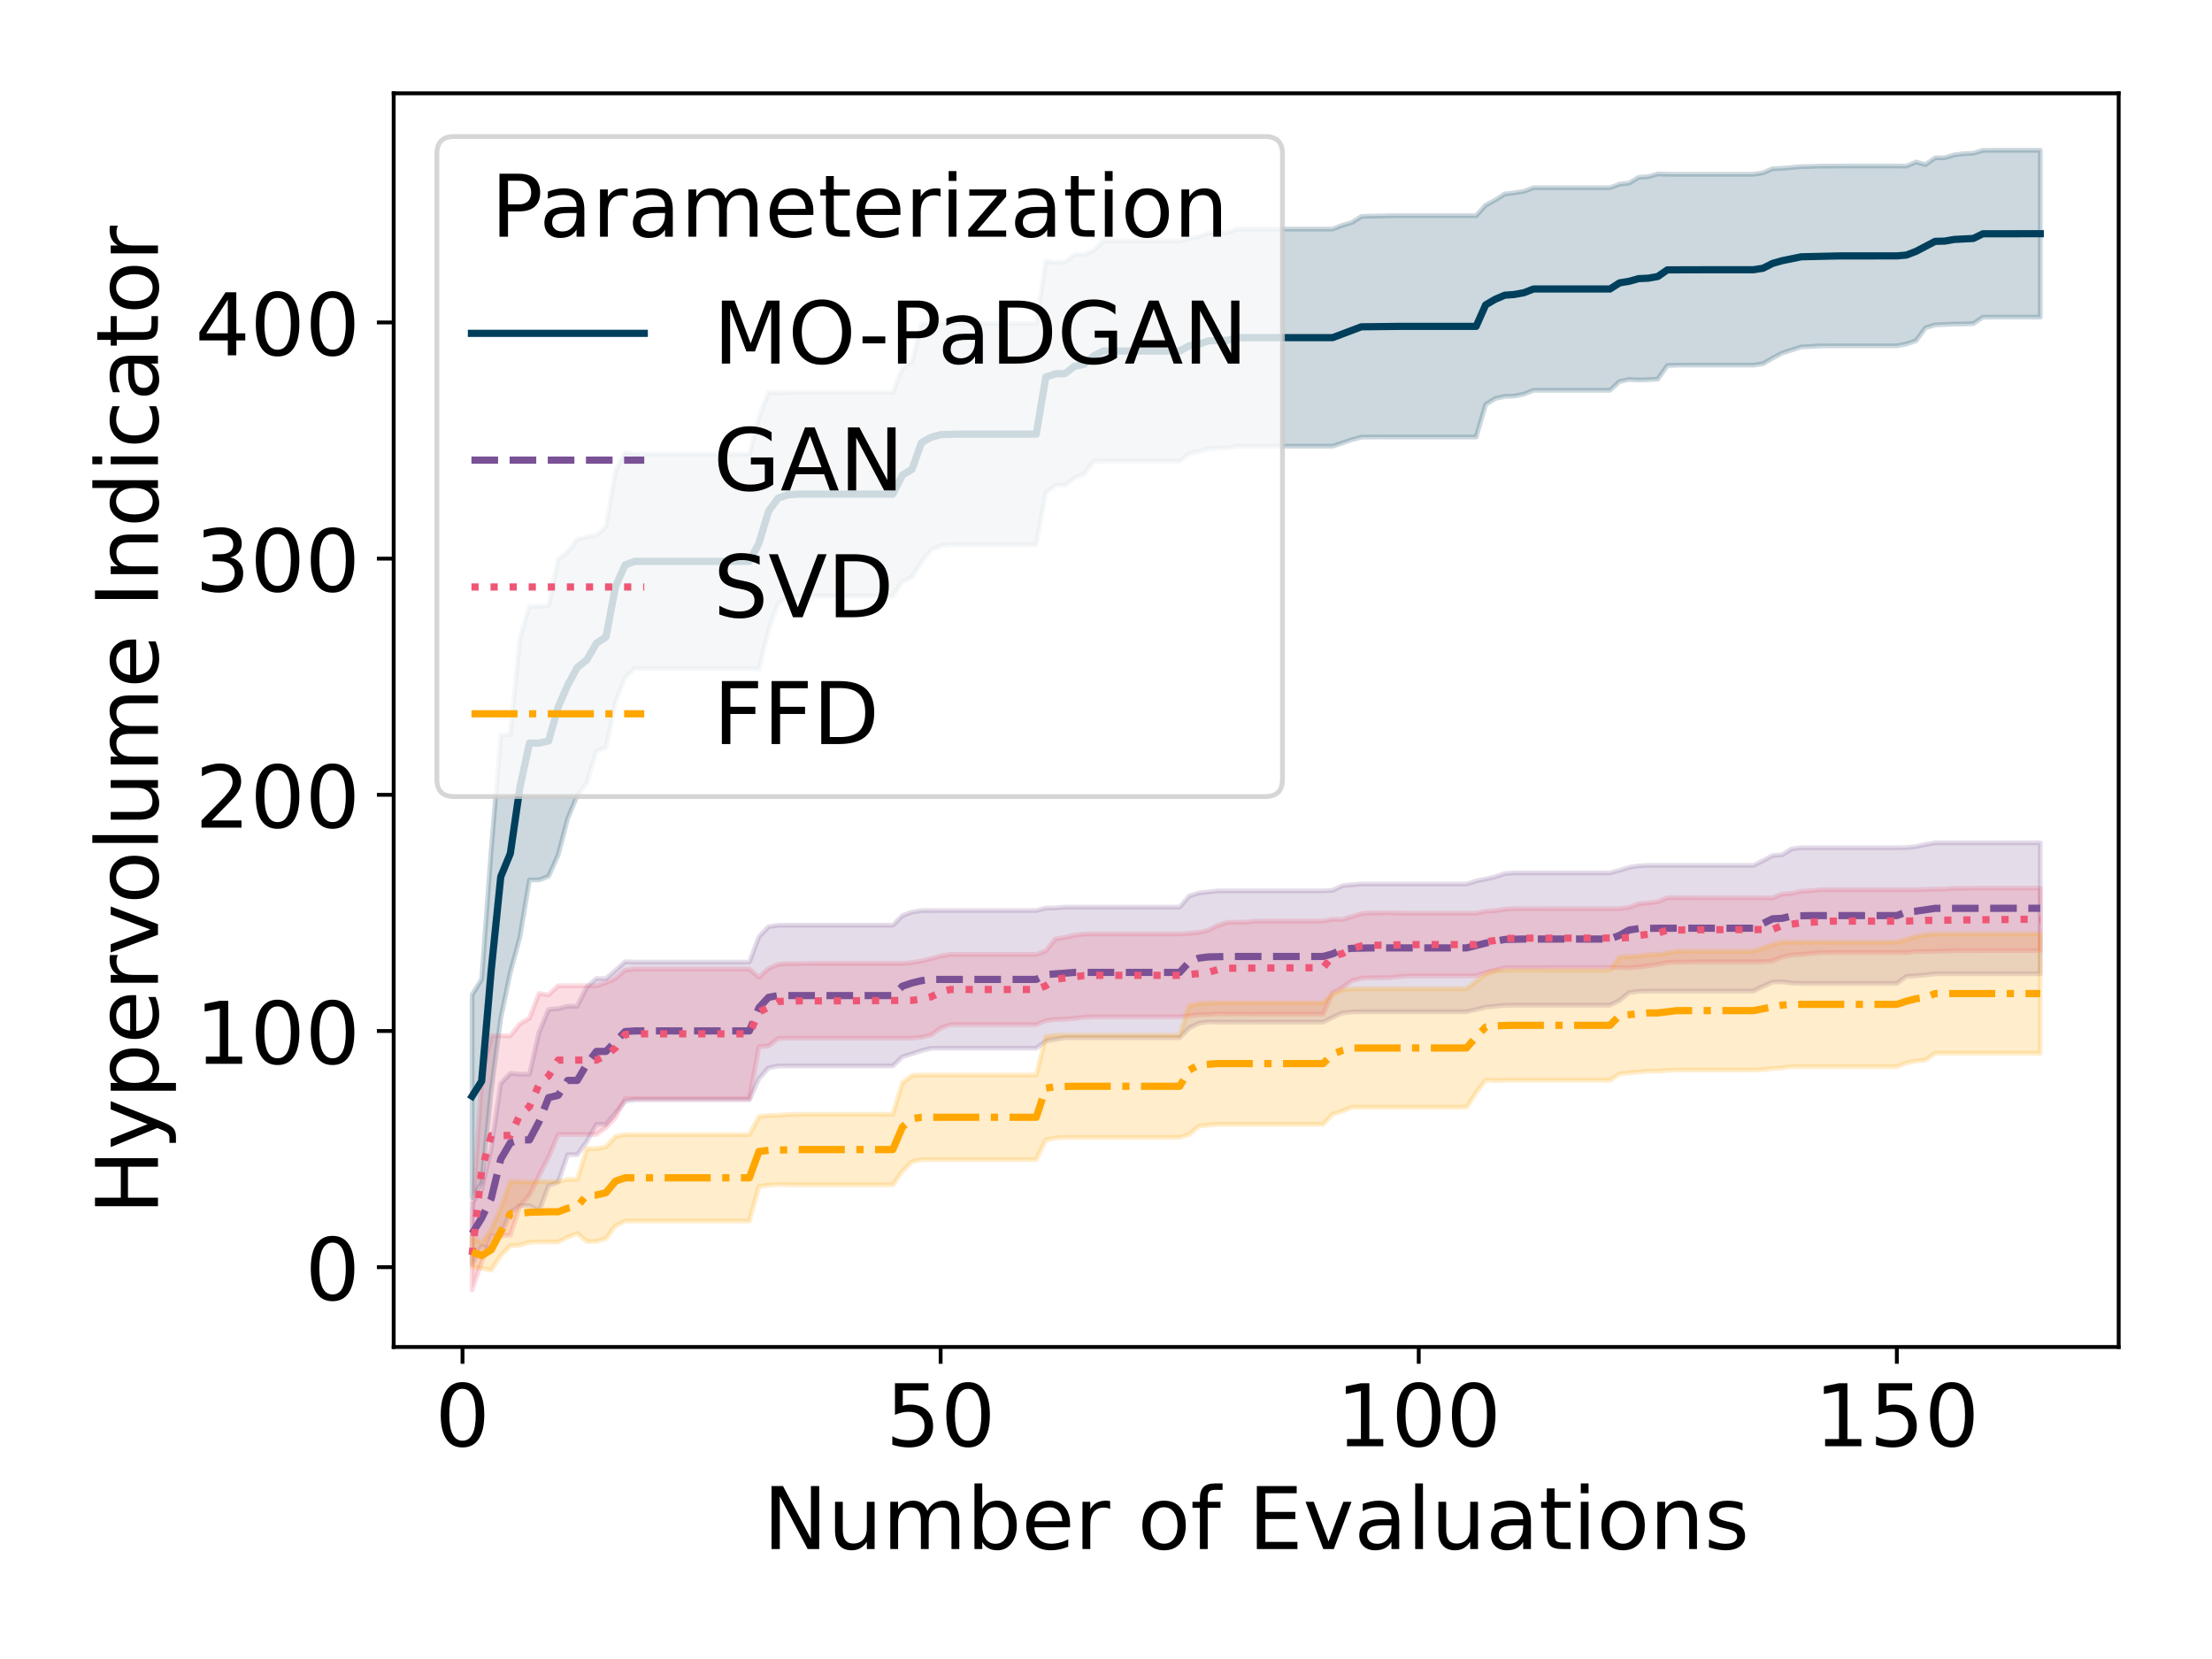 <?xml version="1.0" encoding="utf-8" standalone="no"?>
<!DOCTYPE svg PUBLIC "-//W3C//DTD SVG 1.1//EN"
  "http://www.w3.org/Graphics/SVG/1.1/DTD/svg11.dtd">
<!-- Created with matplotlib (https://matplotlib.org/) -->
<svg height="345.6pt" version="1.1" viewBox="0 0 460.8 345.6" width="460.8pt" xmlns="http://www.w3.org/2000/svg" xmlns:xlink="http://www.w3.org/1999/xlink">
 <defs>
  <style type="text/css">
*{stroke-linecap:butt;stroke-linejoin:round;}
  </style>
 </defs>
 <g id="figure_1">
  <g id="patch_1">
   <path d="M 0 345.6 
L 460.8 345.6 
L 460.8 0 
L 0 0 
z
" style="fill:#ffffff;"/>
  </g>
  <g id="axes_1">
   <g id="patch_2">
    <path d="M 82.01 280.6 
L 441.36 280.6 
L 441.36 19.44 
L 82.01 19.44 
z
" style="fill:#ffffff;"/>
   </g>
   <g id="PolyCollection_1">
    <defs>
     <path d="M 98.344 -138.35 
L 98.344 -96.125 
L 100.336 -99.167 
L 102.328 -118.479 
L 104.32 -133.538 
L 106.312 -143.062 
L 108.304 -150.387 
L 110.296 -162.295 
L 112.288 -162.295 
L 114.28 -163.06 
L 116.272 -167.496 
L 118.264 -175.109 
L 120.256 -179.896 
L 122.248 -182.483 
L 124.24 -189.147 
L 126.232 -189.837 
L 128.224 -199.329 
L 130.215 -204.513 
L 132.207 -206.326 
L 134.199 -206.326 
L 136.191 -206.326 
L 138.183 -206.326 
L 140.175 -206.326 
L 142.167 -206.326 
L 144.159 -206.326 
L 146.151 -206.326 
L 148.143 -206.326 
L 150.135 -206.326 
L 152.127 -206.326 
L 154.119 -206.326 
L 156.111 -206.326 
L 158.103 -206.202 
L 160.095 -214.302 
L 162.087 -219.92 
L 164.079 -221.177 
L 166.071 -221.434 
L 168.063 -221.434 
L 170.055 -221.434 
L 172.047 -221.434 
L 174.039 -221.434 
L 176.031 -221.434 
L 178.023 -221.434 
L 180.015 -221.434 
L 182.007 -221.434 
L 183.998 -221.434 
L 185.99 -221.434 
L 187.982 -224.412 
L 189.974 -225.401 
L 191.966 -228.573 
L 193.958 -231 
L 195.95 -231.924 
L 197.942 -232.1 
L 199.934 -232.1 
L 201.926 -232.1 
L 203.918 -232.1 
L 205.91 -232.1 
L 207.902 -232.1 
L 209.894 -232.1 
L 211.886 -232.1 
L 213.878 -232.1 
L 215.87 -232.1 
L 217.862 -242.943 
L 219.854 -244.507 
L 221.846 -244.528 
L 223.838 -246.02 
L 225.83 -246.876 
L 227.822 -249.505 
L 229.814 -249.528 
L 231.806 -249.529 
L 233.798 -249.529 
L 235.789 -249.529 
L 237.781 -249.529 
L 239.773 -249.529 
L 241.765 -249.529 
L 243.757 -249.529 
L 245.749 -249.529 
L 247.741 -251.129 
L 249.733 -251.529 
L 251.725 -252.099 
L 253.717 -252.242 
L 255.709 -252.266 
L 257.701 -252.653 
L 259.693 -252.653 
L 261.685 -252.653 
L 263.677 -252.653 
L 265.669 -252.653 
L 267.661 -252.653 
L 269.653 -252.653 
L 271.645 -252.653 
L 273.637 -252.653 
L 275.629 -252.653 
L 277.621 -252.653 
L 279.613 -253.316 
L 281.605 -254 
L 283.597 -254.532 
L 285.589 -254.558 
L 287.581 -254.564 
L 289.572 -254.558 
L 291.564 -254.558 
L 293.556 -254.558 
L 295.548 -254.558 
L 297.54 -254.558 
L 299.532 -254.558 
L 301.524 -254.558 
L 303.516 -254.558 
L 305.508 -254.558 
L 307.5 -254.558 
L 309.492 -261.334 
L 311.484 -262.59 
L 313.476 -263.016 
L 315.468 -263.09 
L 317.46 -263.494 
L 319.452 -264.296 
L 321.444 -264.296 
L 323.436 -264.296 
L 325.428 -264.296 
L 327.42 -264.296 
L 329.412 -264.296 
L 331.404 -264.296 
L 333.396 -264.296 
L 335.388 -264.296 
L 337.38 -266.121 
L 339.372 -266.543 
L 341.363 -266.445 
L 343.355 -266.5 
L 345.347 -266.625 
L 347.339 -269.461 
L 349.331 -269.528 
L 351.323 -269.531 
L 353.315 -269.531 
L 355.307 -269.531 
L 357.299 -269.531 
L 359.291 -269.531 
L 361.283 -269.531 
L 363.275 -269.531 
L 365.267 -269.531 
L 367.259 -269.828 
L 369.251 -270.984 
L 371.243 -272.048 
L 373.235 -272.681 
L 375.227 -273.33 
L 377.219 -273.417 
L 379.211 -273.552 
L 381.203 -273.552 
L 383.195 -273.558 
L 385.187 -273.559 
L 387.179 -273.559 
L 389.171 -273.559 
L 391.163 -273.559 
L 393.155 -273.559 
L 395.146 -273.559 
L 397.138 -273.944 
L 399.13 -274.617 
L 401.122 -277.312 
L 403.114 -277.919 
L 405.106 -277.998 
L 407.098 -278.102 
L 409.09 -278.1 
L 411.082 -278.185 
L 413.074 -279.524 
L 415.066 -279.539 
L 417.058 -279.539 
L 419.05 -279.539 
L 421.042 -279.539 
L 423.034 -279.539 
L 425.026 -279.539 
L 425.026 -314.289 
L 425.026 -314.289 
L 423.034 -314.289 
L 421.042 -314.289 
L 419.05 -314.289 
L 417.058 -314.289 
L 415.066 -314.289 
L 413.074 -314.277 
L 411.082 -313.667 
L 409.09 -313.585 
L 407.098 -313.337 
L 405.106 -312.742 
L 403.114 -312.717 
L 401.122 -311.311 
L 399.13 -311.845 
L 397.138 -310.99 
L 395.146 -311.02 
L 393.155 -311.02 
L 391.163 -311.02 
L 389.171 -311.02 
L 387.179 -311.02 
L 385.187 -311.02 
L 383.195 -311.017 
L 381.203 -310.995 
L 379.211 -310.994 
L 377.219 -310.922 
L 375.227 -310.884 
L 373.235 -310.705 
L 371.243 -310.53 
L 369.251 -310.463 
L 367.259 -309.595 
L 365.267 -309.289 
L 363.275 -309.289 
L 361.283 -309.289 
L 359.291 -309.289 
L 357.299 -309.289 
L 355.307 -309.289 
L 353.315 -309.289 
L 351.323 -309.289 
L 349.331 -309.282 
L 347.339 -309.301 
L 345.347 -309.367 
L 343.355 -308.788 
L 341.363 -308.665 
L 339.372 -307.453 
L 337.38 -307.228 
L 335.388 -306.497 
L 333.396 -306.497 
L 331.404 -306.497 
L 329.412 -306.497 
L 327.42 -306.497 
L 325.428 -306.497 
L 323.436 -306.497 
L 321.444 -306.497 
L 319.452 -306.497 
L 317.46 -305.749 
L 315.468 -305.423 
L 313.476 -305.19 
L 311.484 -303.93 
L 309.492 -302.854 
L 307.5 -300.666 
L 305.508 -300.666 
L 303.516 -300.666 
L 301.524 -300.666 
L 299.532 -300.666 
L 297.54 -300.666 
L 295.548 -300.666 
L 293.556 -300.666 
L 291.564 -300.666 
L 289.572 -300.666 
L 287.581 -300.614 
L 285.589 -300.583 
L 283.597 -300.508 
L 281.605 -299.236 
L 279.613 -298.67 
L 277.621 -297.879 
L 275.629 -297.879 
L 273.637 -297.879 
L 271.645 -297.879 
L 269.653 -297.879 
L 267.661 -297.879 
L 265.669 -297.879 
L 263.677 -297.879 
L 261.685 -297.879 
L 259.693 -297.879 
L 257.701 -297.879 
L 255.709 -297.147 
L 253.717 -297.139 
L 251.725 -297.085 
L 249.733 -296.263 
L 247.741 -296.012 
L 245.749 -295.42 
L 243.757 -295.42 
L 241.765 -295.42 
L 239.773 -295.42 
L 237.781 -295.42 
L 235.789 -295.42 
L 233.798 -295.42 
L 231.806 -295.42 
L 229.814 -295.42 
L 227.822 -293.39 
L 225.83 -292.529 
L 223.838 -292.56 
L 221.846 -291.025 
L 219.854 -290.931 
L 217.862 -291.181 
L 215.87 -278.228 
L 213.878 -278.228 
L 211.886 -278.228 
L 209.894 -278.228 
L 207.902 -278.228 
L 205.91 -278.228 
L 203.918 -278.228 
L 201.926 -278.228 
L 199.934 -278.228 
L 197.942 -278.228 
L 195.95 -278.193 
L 193.958 -278.001 
L 191.966 -278.213 
L 189.974 -270.244 
L 187.982 -268.879 
L 185.99 -263.893 
L 183.998 -263.893 
L 182.007 -263.893 
L 180.015 -263.893 
L 178.023 -263.893 
L 176.031 -263.893 
L 174.039 -263.893 
L 172.047 -263.893 
L 170.055 -263.893 
L 168.063 -263.893 
L 166.071 -263.893 
L 164.079 -263.842 
L 162.087 -263.74 
L 160.095 -263.847 
L 158.103 -258.719 
L 156.111 -250.984 
L 154.119 -250.984 
L 152.127 -250.984 
L 150.135 -250.984 
L 148.143 -250.984 
L 146.151 -250.984 
L 144.159 -250.984 
L 142.167 -250.984 
L 140.175 -250.984 
L 138.183 -250.984 
L 136.191 -250.984 
L 134.199 -250.984 
L 132.207 -250.984 
L 130.215 -251.313 
L 128.224 -247.536 
L 126.232 -235.974 
L 124.24 -234.037 
L 122.248 -233.787 
L 120.256 -233.226 
L 118.264 -230.623 
L 116.272 -229.124 
L 114.28 -219.408 
L 112.288 -219.299 
L 110.296 -219.299 
L 108.304 -212.717 
L 106.312 -192.557 
L 104.32 -192.395 
L 102.328 -168.475 
L 100.336 -141.601 
L 98.344 -138.35 
z
" id="m1a13b342a5" style="stroke:#003f5c;stroke-opacity:0.2;"/>
    </defs>
    <g clip-path="url(#p9982120597)">
     <use style="fill:#003f5c;fill-opacity:0.2;stroke:#003f5c;stroke-opacity:0.2;" x="0" xlink:href="#m1a13b342a5" y="345.6"/>
    </g>
   </g>
   <g id="PolyCollection_2">
    <defs>
     <path d="M 98.344 -95.039 
L 98.344 -82.232 
L 100.336 -85.96 
L 102.328 -85.434 
L 104.32 -88.376 
L 106.312 -93.062 
L 108.304 -94.449 
L 110.296 -94.449 
L 112.288 -93.267 
L 114.28 -98.6 
L 116.272 -99.365 
L 118.264 -105.067 
L 120.256 -105.067 
L 122.248 -107.807 
L 124.24 -111.395 
L 126.232 -111.395 
L 128.224 -113.813 
L 130.215 -116.168 
L 132.207 -116.511 
L 134.199 -116.511 
L 136.191 -116.511 
L 138.183 -116.511 
L 140.175 -116.511 
L 142.167 -116.511 
L 144.159 -116.511 
L 146.151 -116.511 
L 148.143 -116.511 
L 150.135 -116.511 
L 152.127 -116.511 
L 154.119 -116.511 
L 156.111 -116.511 
L 158.103 -120.902 
L 160.095 -123.146 
L 162.087 -123.552 
L 164.079 -123.552 
L 166.071 -123.552 
L 168.063 -123.552 
L 170.055 -123.552 
L 172.047 -123.552 
L 174.039 -123.552 
L 176.031 -123.552 
L 178.023 -123.552 
L 180.015 -123.552 
L 182.007 -123.552 
L 183.998 -123.552 
L 185.99 -123.552 
L 187.982 -125.449 
L 189.974 -126.071 
L 191.966 -126.74 
L 193.958 -127.235 
L 195.95 -127.235 
L 197.942 -127.235 
L 199.934 -127.235 
L 201.926 -127.235 
L 203.918 -127.235 
L 205.91 -127.235 
L 207.902 -127.235 
L 209.894 -127.235 
L 211.886 -127.235 
L 213.878 -127.235 
L 215.87 -127.235 
L 217.862 -128.722 
L 219.854 -129.079 
L 221.846 -129.431 
L 223.838 -129.431 
L 225.83 -129.431 
L 227.822 -129.431 
L 229.814 -129.431 
L 231.806 -129.431 
L 233.798 -129.431 
L 235.789 -129.431 
L 237.781 -129.431 
L 239.773 -129.431 
L 241.765 -129.431 
L 243.757 -129.431 
L 245.749 -129.431 
L 247.741 -131.467 
L 249.733 -132.445 
L 251.725 -132.733 
L 253.717 -132.681 
L 255.709 -132.681 
L 257.701 -132.681 
L 259.693 -132.681 
L 261.685 -132.681 
L 263.677 -132.681 
L 265.669 -132.681 
L 267.661 -132.681 
L 269.653 -132.681 
L 271.645 -132.681 
L 273.637 -132.681 
L 275.629 -132.681 
L 277.621 -133.685 
L 279.613 -134.588 
L 281.605 -134.794 
L 283.597 -134.833 
L 285.589 -134.833 
L 287.581 -134.833 
L 289.572 -134.833 
L 291.564 -134.833 
L 293.556 -134.833 
L 295.548 -134.833 
L 297.54 -134.833 
L 299.532 -134.833 
L 301.524 -134.833 
L 303.516 -134.833 
L 305.508 -134.833 
L 307.5 -135.304 
L 309.492 -135.796 
L 311.484 -135.973 
L 313.476 -136.175 
L 315.468 -136.205 
L 317.46 -136.205 
L 319.452 -136.205 
L 321.444 -136.205 
L 323.436 -136.205 
L 325.428 -136.205 
L 327.42 -136.205 
L 329.412 -136.205 
L 331.404 -136.205 
L 333.396 -136.205 
L 335.388 -136.205 
L 337.38 -137.197 
L 339.372 -138.812 
L 341.363 -139.1 
L 343.355 -139.143 
L 345.347 -139.143 
L 347.339 -139.143 
L 349.331 -139.143 
L 351.323 -139.143 
L 353.315 -139.143 
L 355.307 -139.143 
L 357.299 -139.143 
L 359.291 -139.143 
L 361.283 -139.143 
L 363.275 -139.143 
L 365.267 -139.143 
L 367.259 -140.135 
L 369.251 -141.02 
L 371.243 -141.085 
L 373.235 -140.809 
L 375.227 -140.737 
L 377.219 -140.737 
L 379.211 -140.737 
L 381.203 -140.737 
L 383.195 -140.737 
L 385.187 -140.737 
L 387.179 -140.737 
L 389.171 -140.737 
L 391.163 -140.737 
L 393.155 -140.737 
L 395.146 -140.737 
L 397.138 -142.214 
L 399.13 -142.335 
L 401.122 -142.509 
L 403.114 -142.739 
L 405.106 -142.746 
L 407.098 -142.746 
L 409.09 -142.746 
L 411.082 -142.746 
L 413.074 -142.746 
L 415.066 -142.746 
L 417.058 -142.746 
L 419.05 -142.746 
L 421.042 -142.746 
L 423.034 -142.746 
L 425.026 -142.746 
L 425.026 -170.027 
L 425.026 -170.027 
L 423.034 -170.027 
L 421.042 -170.027 
L 419.05 -170.027 
L 417.058 -170.027 
L 415.066 -170.027 
L 413.074 -170.027 
L 411.082 -170.027 
L 409.09 -170.027 
L 407.098 -170.027 
L 405.106 -170.027 
L 403.114 -170.021 
L 401.122 -169.677 
L 399.13 -169.236 
L 397.138 -169.033 
L 395.146 -168.996 
L 393.155 -168.996 
L 391.163 -168.996 
L 389.171 -168.996 
L 387.179 -168.996 
L 385.187 -168.996 
L 383.195 -168.996 
L 381.203 -168.996 
L 379.211 -168.996 
L 377.219 -168.996 
L 375.227 -168.996 
L 373.235 -168.764 
L 371.243 -167.506 
L 369.251 -167.372 
L 367.259 -166.298 
L 365.267 -165.318 
L 363.275 -165.318 
L 361.283 -165.318 
L 359.291 -165.318 
L 357.299 -165.318 
L 355.307 -165.318 
L 353.315 -165.318 
L 351.323 -165.318 
L 349.331 -165.318 
L 347.339 -165.318 
L 345.347 -165.318 
L 343.355 -165.318 
L 341.363 -165.224 
L 339.372 -164.903 
L 337.38 -164.285 
L 335.388 -163.759 
L 333.396 -163.759 
L 331.404 -163.759 
L 329.412 -163.759 
L 327.42 -163.759 
L 325.428 -163.759 
L 323.436 -163.759 
L 321.444 -163.759 
L 319.452 -163.759 
L 317.46 -163.759 
L 315.468 -163.759 
L 313.476 -163.612 
L 311.484 -162.948 
L 309.492 -162.471 
L 307.5 -162.072 
L 305.508 -161.436 
L 303.516 -161.436 
L 301.524 -161.436 
L 299.532 -161.436 
L 297.54 -161.436 
L 295.548 -161.436 
L 293.556 -161.436 
L 291.564 -161.436 
L 289.572 -161.436 
L 287.581 -161.436 
L 285.589 -161.436 
L 283.597 -161.436 
L 281.605 -161.288 
L 279.613 -161.08 
L 277.621 -160.114 
L 275.629 -160.013 
L 273.637 -160.013 
L 271.645 -160.013 
L 269.653 -160.013 
L 267.661 -160.013 
L 265.669 -160.013 
L 263.677 -160.013 
L 261.685 -160.013 
L 259.693 -160.013 
L 257.701 -160.013 
L 255.709 -160.013 
L 253.717 -160.013 
L 251.725 -159.783 
L 249.733 -159.574 
L 247.741 -158.945 
L 245.749 -156.623 
L 243.757 -156.623 
L 241.765 -156.623 
L 239.773 -156.623 
L 237.781 -156.623 
L 235.789 -156.623 
L 233.798 -156.623 
L 231.806 -156.623 
L 229.814 -156.623 
L 227.822 -156.623 
L 225.83 -156.623 
L 223.838 -156.623 
L 221.846 -156.623 
L 219.854 -156.447 
L 217.862 -156.433 
L 215.87 -155.914 
L 213.878 -155.914 
L 211.886 -155.914 
L 209.894 -155.914 
L 207.902 -155.914 
L 205.91 -155.914 
L 203.918 -155.914 
L 201.926 -155.914 
L 199.934 -155.914 
L 197.942 -155.914 
L 195.95 -155.914 
L 193.958 -155.914 
L 191.966 -155.885 
L 189.974 -155.599 
L 187.982 -154.864 
L 185.99 -152.851 
L 183.998 -152.851 
L 182.007 -152.851 
L 180.015 -152.851 
L 178.023 -152.851 
L 176.031 -152.851 
L 174.039 -152.851 
L 172.047 -152.851 
L 170.055 -152.851 
L 168.063 -152.851 
L 166.071 -152.851 
L 164.079 -152.851 
L 162.087 -152.851 
L 160.095 -152.534 
L 158.103 -150.435 
L 156.111 -145.174 
L 154.119 -145.174 
L 152.127 -145.174 
L 150.135 -145.174 
L 148.143 -145.174 
L 146.151 -145.174 
L 144.159 -145.174 
L 142.167 -145.174 
L 140.175 -145.174 
L 138.183 -145.174 
L 136.191 -145.174 
L 134.199 -145.174 
L 132.207 -145.174 
L 130.215 -145.249 
L 128.224 -143.47 
L 126.232 -141.734 
L 124.24 -141.734 
L 122.248 -139.999 
L 120.256 -135.987 
L 118.264 -135.987 
L 116.272 -135.472 
L 114.28 -135.291 
L 112.288 -130.536 
L 110.296 -121.826 
L 108.304 -121.826 
L 106.312 -122.006 
L 104.32 -119.894 
L 102.328 -106.4 
L 100.336 -97.767 
L 98.344 -95.039 
z
" id="mea335a94c9" style="stroke:#7a5195;stroke-opacity:0.2;"/>
    </defs>
    <g clip-path="url(#p9982120597)">
     <use style="fill:#7a5195;fill-opacity:0.2;stroke:#7a5195;stroke-opacity:0.2;" x="0" xlink:href="#mea335a94c9" y="345.6"/>
    </g>
   </g>
   <g id="PolyCollection_3">
    <defs>
     <path d="M 98.344 -91.448 
L 98.344 -76.871 
L 100.336 -82.698 
L 102.328 -88.201 
L 104.32 -88.201 
L 106.312 -88.299 
L 108.304 -94.33 
L 110.296 -96.664 
L 112.288 -100.689 
L 114.28 -104.56 
L 116.272 -109.272 
L 118.264 -109.272 
L 120.256 -109.272 
L 122.248 -109.272 
L 124.24 -109.272 
L 126.232 -110.693 
L 128.224 -112.847 
L 130.215 -116.715 
L 132.207 -116.713 
L 134.199 -116.713 
L 136.191 -116.713 
L 138.183 -116.713 
L 140.175 -116.713 
L 142.167 -116.713 
L 144.159 -116.713 
L 146.151 -116.713 
L 148.143 -116.713 
L 150.135 -116.713 
L 152.127 -116.713 
L 154.119 -116.713 
L 156.111 -116.713 
L 158.103 -127.554 
L 160.095 -127.692 
L 162.087 -129.259 
L 164.079 -129.325 
L 166.071 -129.325 
L 168.063 -129.333 
L 170.055 -129.333 
L 172.047 -129.333 
L 174.039 -129.333 
L 176.031 -129.333 
L 178.023 -129.333 
L 180.015 -129.333 
L 182.007 -129.333 
L 183.998 -129.333 
L 185.99 -129.333 
L 187.982 -129.333 
L 189.974 -129.331 
L 191.966 -129.519 
L 193.958 -129.998 
L 195.95 -131.412 
L 197.942 -132.145 
L 199.934 -132.145 
L 201.926 -132.145 
L 203.918 -132.145 
L 205.91 -132.145 
L 207.902 -132.145 
L 209.894 -132.145 
L 211.886 -132.145 
L 213.878 -132.145 
L 215.87 -132.145 
L 217.862 -132.977 
L 219.854 -133.215 
L 221.846 -133.305 
L 223.838 -133.449 
L 225.83 -133.71 
L 227.822 -133.789 
L 229.814 -133.789 
L 231.806 -133.789 
L 233.798 -133.789 
L 235.789 -133.789 
L 237.781 -133.789 
L 239.773 -133.789 
L 241.765 -133.789 
L 243.757 -133.789 
L 245.749 -133.789 
L 247.741 -134.004 
L 249.733 -134.221 
L 251.725 -134.263 
L 253.717 -134.42 
L 255.709 -134.328 
L 257.701 -134.347 
L 259.693 -134.353 
L 261.685 -134.327 
L 263.677 -134.327 
L 265.669 -134.327 
L 267.661 -134.327 
L 269.653 -134.327 
L 271.645 -134.327 
L 273.637 -134.327 
L 275.629 -134.327 
L 277.621 -138.78 
L 279.613 -139.829 
L 281.605 -141.305 
L 283.597 -141.817 
L 285.589 -141.919 
L 287.581 -141.922 
L 289.572 -141.95 
L 291.564 -142.164 
L 293.556 -142.309 
L 295.548 -142.309 
L 297.54 -142.309 
L 299.532 -142.309 
L 301.524 -142.309 
L 303.516 -142.309 
L 305.508 -142.309 
L 307.5 -142.309 
L 309.492 -143.018 
L 311.484 -143.504 
L 313.476 -144.023 
L 315.468 -144.024 
L 317.46 -144.031 
L 319.452 -144.031 
L 321.444 -144.031 
L 323.436 -144.06 
L 325.428 -144.06 
L 327.42 -144.062 
L 329.412 -144.062 
L 331.404 -144.062 
L 333.396 -144.062 
L 335.388 -144.062 
L 337.38 -144.062 
L 339.372 -144.001 
L 341.363 -144.156 
L 343.355 -144.377 
L 345.347 -144.698 
L 347.339 -145.096 
L 349.331 -145.191 
L 351.323 -145.189 
L 353.315 -145.24 
L 355.307 -145.24 
L 357.299 -145.24 
L 359.291 -145.24 
L 361.283 -145.24 
L 363.275 -145.24 
L 365.267 -145.24 
L 367.259 -145.24 
L 369.251 -145.408 
L 371.243 -146.234 
L 373.235 -146.692 
L 375.227 -146.786 
L 377.219 -146.974 
L 379.211 -147.153 
L 381.203 -147.175 
L 383.195 -147.175 
L 385.187 -147.175 
L 387.179 -147.175 
L 389.171 -147.175 
L 391.163 -147.175 
L 393.155 -147.175 
L 395.146 -147.175 
L 397.138 -147.175 
L 399.13 -147.407 
L 401.122 -147.397 
L 403.114 -147.441 
L 405.106 -147.456 
L 407.098 -147.569 
L 409.09 -147.575 
L 411.082 -147.578 
L 413.074 -147.583 
L 415.066 -147.583 
L 417.058 -147.583 
L 419.05 -147.583 
L 421.042 -147.583 
L 423.034 -147.583 
L 425.026 -147.583 
L 425.026 -160.595 
L 425.026 -160.595 
L 423.034 -160.595 
L 421.042 -160.595 
L 419.05 -160.595 
L 417.058 -160.595 
L 415.066 -160.595 
L 413.074 -160.595 
L 411.082 -160.571 
L 409.09 -160.566 
L 407.098 -160.556 
L 405.106 -160.392 
L 403.114 -160.358 
L 401.122 -160.337 
L 399.13 -160.258 
L 397.138 -160.26 
L 395.146 -160.26 
L 393.155 -160.26 
L 391.163 -160.26 
L 389.171 -160.26 
L 387.179 -160.26 
L 385.187 -160.26 
L 383.195 -160.26 
L 381.203 -160.26 
L 379.211 -160.249 
L 377.219 -160.045 
L 375.227 -159.94 
L 373.235 -159.47 
L 371.243 -159.359 
L 369.251 -158.535 
L 367.259 -158.582 
L 365.267 -158.582 
L 363.275 -158.582 
L 361.283 -158.582 
L 359.291 -158.582 
L 357.299 -158.582 
L 355.307 -158.582 
L 353.315 -158.582 
L 351.323 -158.599 
L 349.331 -158.588 
L 347.339 -158.569 
L 345.347 -157.721 
L 343.355 -157.505 
L 341.363 -157.324 
L 339.372 -156.588 
L 337.38 -156.305 
L 335.388 -156.305 
L 333.396 -156.305 
L 331.404 -156.305 
L 329.412 -156.305 
L 327.42 -156.305 
L 325.428 -156.305 
L 323.436 -156.305 
L 321.444 -156.31 
L 319.452 -156.31 
L 317.46 -156.31 
L 315.468 -156.304 
L 313.476 -156.194 
L 311.484 -155.884 
L 309.492 -155.77 
L 307.5 -155.346 
L 305.508 -155.346 
L 303.516 -155.346 
L 301.524 -155.346 
L 299.532 -155.346 
L 297.54 -155.346 
L 295.548 -155.346 
L 293.556 -155.346 
L 291.564 -155.38 
L 289.572 -155.434 
L 287.581 -155.431 
L 285.589 -155.431 
L 283.597 -155.292 
L 281.605 -154.665 
L 279.613 -154.057 
L 277.621 -154.107 
L 275.629 -153.719 
L 273.637 -153.719 
L 271.645 -153.719 
L 269.653 -153.719 
L 267.661 -153.719 
L 265.669 -153.719 
L 263.677 -153.719 
L 261.685 -153.719 
L 259.693 -153.497 
L 257.701 -153.485 
L 255.709 -153.459 
L 253.717 -152.835 
L 251.725 -151.824 
L 249.733 -151.359 
L 247.741 -151.163 
L 245.749 -151.051 
L 243.757 -151.051 
L 241.765 -151.051 
L 239.773 -151.051 
L 237.781 -151.051 
L 235.789 -151.051 
L 233.798 -151.051 
L 231.806 -151.051 
L 229.814 -151.051 
L 227.822 -151.051 
L 225.83 -151.01 
L 223.838 -150.772 
L 221.846 -150.311 
L 219.854 -149.995 
L 217.862 -147.512 
L 215.87 -146.783 
L 213.878 -146.783 
L 211.886 -146.783 
L 209.894 -146.783 
L 207.902 -146.783 
L 205.91 -146.783 
L 203.918 -146.783 
L 201.926 -146.783 
L 199.934 -146.783 
L 197.942 -146.783 
L 195.95 -146.442 
L 193.958 -145.897 
L 191.966 -145.42 
L 189.974 -145.077 
L 187.982 -144.9 
L 185.99 -144.9 
L 183.998 -144.9 
L 182.007 -144.9 
L 180.015 -144.9 
L 178.023 -144.9 
L 176.031 -144.9 
L 174.039 -144.9 
L 172.047 -144.9 
L 170.055 -144.9 
L 168.063 -144.9 
L 166.071 -144.859 
L 164.079 -144.859 
L 162.087 -144.703 
L 160.095 -143.86 
L 158.103 -142.02 
L 156.111 -143.74 
L 154.119 -143.74 
L 152.127 -143.74 
L 150.135 -143.74 
L 148.143 -143.74 
L 146.151 -143.74 
L 144.159 -143.74 
L 142.167 -143.74 
L 140.175 -143.74 
L 138.183 -143.74 
L 136.191 -143.74 
L 134.199 -143.74 
L 132.207 -143.74 
L 130.215 -143.48 
L 128.224 -141.786 
L 126.232 -140.875 
L 124.24 -140.246 
L 122.248 -140.246 
L 120.256 -140.246 
L 118.264 -140.246 
L 116.272 -140.246 
L 114.28 -138.336 
L 112.288 -138.656 
L 110.296 -133.509 
L 108.304 -132.313 
L 106.312 -129.827 
L 104.32 -129.841 
L 102.328 -129.841 
L 100.336 -120.764 
L 98.344 -91.448 
z
" id="m018b9f884f" style="stroke:#ef5675;stroke-opacity:0.2;"/>
    </defs>
    <g clip-path="url(#p9982120597)">
     <use style="fill:#ef5675;fill-opacity:0.2;stroke:#ef5675;stroke-opacity:0.2;" x="0" xlink:href="#m018b9f884f" y="345.6"/>
    </g>
   </g>
   <g id="PolyCollection_4">
    <defs>
     <path d="M 98.344 -87.943 
L 98.344 -81.676 
L 100.336 -81.395 
L 102.328 -81 
L 104.32 -84.073 
L 106.312 -86.086 
L 108.304 -86.218 
L 110.296 -86.804 
L 112.288 -86.885 
L 114.28 -86.885 
L 116.272 -86.885 
L 118.264 -87.87 
L 120.256 -88.675 
L 122.248 -86.987 
L 124.24 -86.987 
L 126.232 -87.6 
L 128.224 -90.252 
L 130.215 -91.237 
L 132.207 -91.237 
L 134.199 -91.237 
L 136.191 -91.237 
L 138.183 -91.237 
L 140.175 -91.237 
L 142.167 -91.237 
L 144.159 -91.237 
L 146.151 -91.237 
L 148.143 -91.237 
L 150.135 -91.237 
L 152.127 -91.237 
L 154.119 -91.237 
L 156.111 -91.237 
L 158.103 -98.433 
L 160.095 -98.706 
L 162.087 -98.847 
L 164.079 -98.793 
L 166.071 -98.773 
L 168.063 -98.773 
L 170.055 -98.773 
L 172.047 -98.773 
L 174.039 -98.773 
L 176.031 -98.773 
L 178.023 -98.773 
L 180.015 -98.773 
L 182.007 -98.773 
L 183.998 -98.773 
L 185.99 -98.773 
L 187.982 -101.623 
L 189.974 -103.572 
L 191.966 -104.034 
L 193.958 -104.034 
L 195.95 -104.034 
L 197.942 -104.034 
L 199.934 -104.034 
L 201.926 -104.034 
L 203.918 -104.034 
L 205.91 -104.034 
L 207.902 -104.034 
L 209.894 -104.034 
L 211.886 -104.034 
L 213.878 -104.034 
L 215.87 -104.034 
L 217.862 -108.14 
L 219.854 -108.536 
L 221.846 -108.663 
L 223.838 -108.663 
L 225.83 -108.663 
L 227.822 -108.663 
L 229.814 -108.663 
L 231.806 -108.663 
L 233.798 -108.663 
L 235.789 -108.663 
L 237.781 -108.663 
L 239.773 -108.663 
L 241.765 -108.663 
L 243.757 -108.663 
L 245.749 -108.663 
L 247.741 -109.285 
L 249.733 -110.998 
L 251.725 -111.227 
L 253.717 -111.375 
L 255.709 -111.375 
L 257.701 -111.375 
L 259.693 -111.375 
L 261.685 -111.375 
L 263.677 -111.375 
L 265.669 -111.375 
L 267.661 -111.375 
L 269.653 -111.375 
L 271.645 -111.375 
L 273.637 -111.375 
L 275.629 -111.375 
L 277.621 -113.507 
L 279.613 -114.131 
L 281.605 -114.929 
L 283.597 -114.945 
L 285.589 -114.945 
L 287.581 -114.945 
L 289.572 -114.945 
L 291.564 -114.945 
L 293.556 -114.945 
L 295.548 -114.945 
L 297.54 -114.945 
L 299.532 -114.945 
L 301.524 -114.945 
L 303.516 -114.945 
L 305.508 -114.945 
L 307.5 -117.973 
L 309.492 -120.618 
L 311.484 -120.482 
L 313.476 -120.549 
L 315.468 -120.549 
L 317.46 -120.549 
L 319.452 -120.549 
L 321.444 -120.549 
L 323.436 -120.549 
L 325.428 -120.549 
L 327.42 -120.549 
L 329.412 -120.549 
L 331.404 -120.549 
L 333.396 -120.549 
L 335.388 -120.549 
L 337.38 -121.898 
L 339.372 -122.101 
L 341.363 -122.281 
L 343.355 -122.457 
L 345.347 -122.457 
L 347.339 -122.6 
L 349.331 -122.694 
L 351.323 -122.694 
L 353.315 -122.694 
L 355.307 -122.694 
L 357.299 -122.694 
L 359.291 -122.694 
L 361.283 -122.694 
L 363.275 -122.694 
L 365.267 -122.694 
L 367.259 -122.773 
L 369.251 -123.021 
L 371.243 -123.149 
L 373.235 -123.391 
L 375.227 -123.391 
L 377.219 -123.392 
L 379.211 -123.392 
L 381.203 -123.392 
L 383.195 -123.392 
L 385.187 -123.392 
L 387.179 -123.392 
L 389.171 -123.392 
L 391.163 -123.392 
L 393.155 -123.392 
L 395.146 -123.392 
L 397.138 -124.182 
L 399.13 -124.574 
L 401.122 -124.769 
L 403.114 -126.204 
L 405.106 -126.204 
L 407.098 -126.204 
L 409.09 -126.204 
L 411.082 -126.204 
L 413.074 -126.204 
L 415.066 -126.204 
L 417.058 -126.204 
L 419.05 -126.204 
L 421.042 -126.204 
L 423.034 -126.204 
L 425.026 -126.204 
L 425.026 -151.029 
L 425.026 -151.029 
L 423.034 -151.029 
L 421.042 -151.029 
L 419.05 -151.029 
L 417.058 -151.029 
L 415.066 -151.029 
L 413.074 -151.029 
L 411.082 -151.029 
L 409.09 -151.029 
L 407.098 -151.029 
L 405.106 -151.029 
L 403.114 -151.028 
L 401.122 -150.865 
L 399.13 -150.512 
L 397.138 -149.876 
L 395.146 -149.349 
L 393.155 -149.349 
L 391.163 -149.349 
L 389.171 -149.349 
L 387.179 -149.349 
L 385.187 -149.349 
L 383.195 -149.349 
L 381.203 -149.349 
L 379.211 -149.349 
L 377.219 -149.349 
L 375.227 -149.347 
L 373.235 -149.347 
L 371.243 -149.314 
L 369.251 -148.84 
L 367.259 -148.125 
L 365.267 -147.448 
L 363.275 -147.448 
L 361.283 -147.448 
L 359.291 -147.448 
L 357.299 -147.448 
L 355.307 -147.448 
L 353.315 -147.448 
L 351.323 -147.448 
L 349.331 -147.448 
L 347.339 -147.084 
L 345.347 -146.73 
L 343.355 -146.73 
L 341.363 -146.412 
L 339.372 -146.353 
L 337.38 -146.225 
L 335.388 -143.479 
L 333.396 -143.479 
L 331.404 -143.479 
L 329.412 -143.479 
L 327.42 -143.479 
L 325.428 -143.479 
L 323.436 -143.479 
L 321.444 -143.479 
L 319.452 -143.479 
L 317.46 -143.479 
L 315.468 -143.479 
L 313.476 -143.479 
L 311.484 -143.353 
L 309.492 -142.675 
L 307.5 -141.214 
L 305.508 -139.633 
L 303.516 -139.633 
L 301.524 -139.633 
L 299.532 -139.633 
L 297.54 -139.633 
L 295.548 -139.633 
L 293.556 -139.633 
L 291.564 -139.633 
L 289.572 -139.633 
L 287.581 -139.633 
L 285.589 -139.633 
L 283.597 -139.633 
L 281.605 -139.621 
L 279.613 -139.374 
L 277.621 -138.539 
L 275.629 -136.703 
L 273.637 -136.703 
L 271.645 -136.703 
L 269.653 -136.703 
L 267.661 -136.703 
L 265.669 -136.703 
L 263.677 -136.703 
L 261.685 -136.703 
L 259.693 -136.703 
L 257.701 -136.703 
L 255.709 -136.703 
L 253.717 -136.703 
L 251.725 -136.644 
L 249.733 -136.551 
L 247.741 -136.074 
L 245.749 -129.955 
L 243.757 -129.955 
L 241.765 -129.955 
L 239.773 -129.955 
L 237.781 -129.955 
L 235.789 -129.955 
L 233.798 -129.955 
L 231.806 -129.955 
L 229.814 -129.955 
L 227.822 -129.955 
L 225.83 -129.955 
L 223.838 -129.955 
L 221.846 -129.955 
L 219.854 -129.904 
L 217.862 -129.693 
L 215.87 -121.669 
L 213.878 -121.669 
L 211.886 -121.669 
L 209.894 -121.669 
L 207.902 -121.669 
L 205.91 -121.669 
L 203.918 -121.669 
L 201.926 -121.669 
L 199.934 -121.669 
L 197.942 -121.669 
L 195.95 -121.669 
L 193.958 -121.669 
L 191.966 -121.669 
L 189.974 -121.556 
L 187.982 -120.009 
L 185.99 -113.476 
L 183.998 -113.476 
L 182.007 -113.476 
L 180.015 -113.476 
L 178.023 -113.476 
L 176.031 -113.476 
L 174.039 -113.476 
L 172.047 -113.476 
L 170.055 -113.476 
L 168.063 -113.476 
L 166.071 -113.476 
L 164.079 -113.419 
L 162.087 -113.257 
L 160.095 -113.221 
L 158.103 -113.022 
L 156.111 -109.242 
L 154.119 -109.242 
L 152.127 -109.242 
L 150.135 -109.242 
L 148.143 -109.242 
L 146.151 -109.242 
L 144.159 -109.242 
L 142.167 -109.242 
L 140.175 -109.242 
L 138.183 -109.242 
L 136.191 -109.242 
L 134.199 -109.242 
L 132.207 -109.242 
L 130.215 -109.242 
L 128.224 -108.835 
L 126.232 -106.685 
L 124.24 -106.333 
L 122.248 -106.333 
L 120.256 -99.915 
L 118.264 -99.914 
L 116.272 -99.439 
L 114.28 -99.439 
L 112.288 -99.439 
L 110.296 -99.314 
L 108.304 -99.445 
L 106.312 -99.424 
L 104.32 -93.988 
L 102.328 -89.523 
L 100.336 -86.656 
L 98.344 -87.943 
z
" id="m18b1120cce" style="stroke:#ffa600;stroke-opacity:0.2;"/>
    </defs>
    <g clip-path="url(#p9982120597)">
     <use style="fill:#ffa600;fill-opacity:0.2;stroke:#ffa600;stroke-opacity:0.2;" x="0" xlink:href="#m18b1120cce" y="345.6"/>
    </g>
   </g>
   <g id="matplotlib.axis_1">
    <g id="xtick_1">
     <g id="line2d_1">
      <defs>
       <path d="M 0 0 
L 0 3.5 
" id="m56261f2a4e" style="stroke:#000000;stroke-width:0.8;"/>
      </defs>
      <g>
       <use style="stroke:#000000;stroke-width:0.8;" x="96.352" xlink:href="#m56261f2a4e" y="280.6"/>
      </g>
     </g>
     <g id="text_1">
      <!-- 0 -->
      <defs>
       <path d="M 31.781 66.406 
Q 24.172 66.406 20.328 58.906 
Q 16.5 51.422 16.5 36.375 
Q 16.5 21.391 20.328 13.891 
Q 24.172 6.391 31.781 6.391 
Q 39.453 6.391 43.281 13.891 
Q 47.125 21.391 47.125 36.375 
Q 47.125 51.422 43.281 58.906 
Q 39.453 66.406 31.781 66.406 
z
M 31.781 74.219 
Q 44.047 74.219 50.516 64.516 
Q 56.984 54.828 56.984 36.375 
Q 56.984 17.969 50.516 8.266 
Q 44.047 -1.422 31.781 -1.422 
Q 19.531 -1.422 13.062 8.266 
Q 6.594 17.969 6.594 36.375 
Q 6.594 54.828 13.062 64.516 
Q 19.531 74.219 31.781 74.219 
z
" id="DejaVuSans-48"/>
      </defs>
      <g transform="translate(90.626 301.277)scale(0.18 -0.18)">
       <use xlink:href="#DejaVuSans-48"/>
      </g>
     </g>
    </g>
    <g id="xtick_2">
     <g id="line2d_2">
      <g>
       <use style="stroke:#000000;stroke-width:0.8;" x="195.95" xlink:href="#m56261f2a4e" y="280.6"/>
      </g>
     </g>
     <g id="text_2">
      <!-- 50 -->
      <defs>
       <path d="M 10.797 72.906 
L 49.516 72.906 
L 49.516 64.594 
L 19.828 64.594 
L 19.828 46.734 
Q 21.969 47.469 24.109 47.828 
Q 26.266 48.188 28.422 48.188 
Q 40.625 48.188 47.75 41.5 
Q 54.891 34.812 54.891 23.391 
Q 54.891 11.625 47.562 5.094 
Q 40.234 -1.422 26.906 -1.422 
Q 22.312 -1.422 17.547 -0.641 
Q 12.797 0.141 7.719 1.703 
L 7.719 11.625 
Q 12.109 9.234 16.797 8.062 
Q 21.484 6.891 26.703 6.891 
Q 35.156 6.891 40.078 11.328 
Q 45.016 15.766 45.016 23.391 
Q 45.016 31 40.078 35.438 
Q 35.156 39.891 26.703 39.891 
Q 22.75 39.891 18.812 39.016 
Q 14.891 38.141 10.797 36.281 
z
" id="DejaVuSans-53"/>
      </defs>
      <g transform="translate(184.498 301.277)scale(0.18 -0.18)">
       <use xlink:href="#DejaVuSans-53"/>
       <use x="63.623" xlink:href="#DejaVuSans-48"/>
      </g>
     </g>
    </g>
    <g id="xtick_3">
     <g id="line2d_3">
      <g>
       <use style="stroke:#000000;stroke-width:0.8;" x="295.548" xlink:href="#m56261f2a4e" y="280.6"/>
      </g>
     </g>
     <g id="text_3">
      <!-- 100 -->
      <defs>
       <path d="M 12.406 8.297 
L 28.516 8.297 
L 28.516 63.922 
L 10.984 60.406 
L 10.984 69.391 
L 28.422 72.906 
L 38.281 72.906 
L 38.281 8.297 
L 54.391 8.297 
L 54.391 0 
L 12.406 0 
z
" id="DejaVuSans-49"/>
      </defs>
      <g transform="translate(278.37 301.277)scale(0.18 -0.18)">
       <use xlink:href="#DejaVuSans-49"/>
       <use x="63.623" xlink:href="#DejaVuSans-48"/>
       <use x="127.246" xlink:href="#DejaVuSans-48"/>
      </g>
     </g>
    </g>
    <g id="xtick_4">
     <g id="line2d_4">
      <g>
       <use style="stroke:#000000;stroke-width:0.8;" x="395.146" xlink:href="#m56261f2a4e" y="280.6"/>
      </g>
     </g>
     <g id="text_4">
      <!-- 150 -->
      <g transform="translate(377.968 301.277)scale(0.18 -0.18)">
       <use xlink:href="#DejaVuSans-49"/>
       <use x="63.623" xlink:href="#DejaVuSans-53"/>
       <use x="127.246" xlink:href="#DejaVuSans-48"/>
      </g>
     </g>
    </g>
    <g id="text_5">
     <!-- Number of Evaluations -->
     <defs>
      <path d="M 9.812 72.906 
L 23.094 72.906 
L 55.422 11.922 
L 55.422 72.906 
L 64.984 72.906 
L 64.984 0 
L 51.703 0 
L 19.391 60.984 
L 19.391 0 
L 9.812 0 
z
" id="DejaVuSans-78"/>
      <path d="M 8.5 21.578 
L 8.5 54.688 
L 17.484 54.688 
L 17.484 21.922 
Q 17.484 14.156 20.5 10.266 
Q 23.531 6.391 29.594 6.391 
Q 36.859 6.391 41.078 11.031 
Q 45.312 15.672 45.312 23.688 
L 45.312 54.688 
L 54.297 54.688 
L 54.297 0 
L 45.312 0 
L 45.312 8.406 
Q 42.047 3.422 37.719 1 
Q 33.406 -1.422 27.688 -1.422 
Q 18.266 -1.422 13.375 4.438 
Q 8.5 10.297 8.5 21.578 
z
M 31.109 56 
z
" id="DejaVuSans-117"/>
      <path d="M 52 44.188 
Q 55.375 50.25 60.062 53.125 
Q 64.75 56 71.094 56 
Q 79.641 56 84.281 50.016 
Q 88.922 44.047 88.922 33.016 
L 88.922 0 
L 79.891 0 
L 79.891 32.719 
Q 79.891 40.578 77.094 44.375 
Q 74.312 48.188 68.609 48.188 
Q 61.625 48.188 57.562 43.547 
Q 53.516 38.922 53.516 30.906 
L 53.516 0 
L 44.484 0 
L 44.484 32.719 
Q 44.484 40.625 41.703 44.406 
Q 38.922 48.188 33.109 48.188 
Q 26.219 48.188 22.156 43.531 
Q 18.109 38.875 18.109 30.906 
L 18.109 0 
L 9.078 0 
L 9.078 54.688 
L 18.109 54.688 
L 18.109 46.188 
Q 21.188 51.219 25.484 53.609 
Q 29.781 56 35.688 56 
Q 41.656 56 45.828 52.969 
Q 50 49.953 52 44.188 
z
" id="DejaVuSans-109"/>
      <path d="M 48.688 27.297 
Q 48.688 37.203 44.609 42.844 
Q 40.531 48.484 33.406 48.484 
Q 26.266 48.484 22.188 42.844 
Q 18.109 37.203 18.109 27.297 
Q 18.109 17.391 22.188 11.75 
Q 26.266 6.109 33.406 6.109 
Q 40.531 6.109 44.609 11.75 
Q 48.688 17.391 48.688 27.297 
z
M 18.109 46.391 
Q 20.953 51.266 25.266 53.625 
Q 29.594 56 35.594 56 
Q 45.562 56 51.781 48.094 
Q 58.016 40.188 58.016 27.297 
Q 58.016 14.406 51.781 6.484 
Q 45.562 -1.422 35.594 -1.422 
Q 29.594 -1.422 25.266 0.953 
Q 20.953 3.328 18.109 8.203 
L 18.109 0 
L 9.078 0 
L 9.078 75.984 
L 18.109 75.984 
z
" id="DejaVuSans-98"/>
      <path d="M 56.203 29.594 
L 56.203 25.203 
L 14.891 25.203 
Q 15.484 15.922 20.484 11.062 
Q 25.484 6.203 34.422 6.203 
Q 39.594 6.203 44.453 7.469 
Q 49.312 8.734 54.109 11.281 
L 54.109 2.781 
Q 49.266 0.734 44.188 -0.344 
Q 39.109 -1.422 33.891 -1.422 
Q 20.797 -1.422 13.156 6.188 
Q 5.516 13.812 5.516 26.812 
Q 5.516 40.234 12.766 48.109 
Q 20.016 56 32.328 56 
Q 43.359 56 49.781 48.891 
Q 56.203 41.797 56.203 29.594 
z
M 47.219 32.234 
Q 47.125 39.594 43.094 43.984 
Q 39.062 48.391 32.422 48.391 
Q 24.906 48.391 20.391 44.141 
Q 15.875 39.891 15.188 32.172 
z
" id="DejaVuSans-101"/>
      <path d="M 41.109 46.297 
Q 39.594 47.172 37.812 47.578 
Q 36.031 48 33.891 48 
Q 26.266 48 22.188 43.047 
Q 18.109 38.094 18.109 28.812 
L 18.109 0 
L 9.078 0 
L 9.078 54.688 
L 18.109 54.688 
L 18.109 46.188 
Q 20.953 51.172 25.484 53.578 
Q 30.031 56 36.531 56 
Q 37.453 56 38.578 55.875 
Q 39.703 55.766 41.062 55.516 
z
" id="DejaVuSans-114"/>
      <path id="DejaVuSans-32"/>
      <path d="M 30.609 48.391 
Q 23.391 48.391 19.188 42.75 
Q 14.984 37.109 14.984 27.297 
Q 14.984 17.484 19.156 11.844 
Q 23.344 6.203 30.609 6.203 
Q 37.797 6.203 41.984 11.859 
Q 46.188 17.531 46.188 27.297 
Q 46.188 37.016 41.984 42.703 
Q 37.797 48.391 30.609 48.391 
z
M 30.609 56 
Q 42.328 56 49.016 48.375 
Q 55.719 40.766 55.719 27.297 
Q 55.719 13.875 49.016 6.219 
Q 42.328 -1.422 30.609 -1.422 
Q 18.844 -1.422 12.172 6.219 
Q 5.516 13.875 5.516 27.297 
Q 5.516 40.766 12.172 48.375 
Q 18.844 56 30.609 56 
z
" id="DejaVuSans-111"/>
      <path d="M 37.109 75.984 
L 37.109 68.5 
L 28.516 68.5 
Q 23.688 68.5 21.797 66.547 
Q 19.922 64.594 19.922 59.516 
L 19.922 54.688 
L 34.719 54.688 
L 34.719 47.703 
L 19.922 47.703 
L 19.922 0 
L 10.891 0 
L 10.891 47.703 
L 2.297 47.703 
L 2.297 54.688 
L 10.891 54.688 
L 10.891 58.5 
Q 10.891 67.625 15.141 71.797 
Q 19.391 75.984 28.609 75.984 
z
" id="DejaVuSans-102"/>
      <path d="M 9.812 72.906 
L 55.906 72.906 
L 55.906 64.594 
L 19.672 64.594 
L 19.672 43.016 
L 54.391 43.016 
L 54.391 34.719 
L 19.672 34.719 
L 19.672 8.297 
L 56.781 8.297 
L 56.781 0 
L 9.812 0 
z
" id="DejaVuSans-69"/>
      <path d="M 2.984 54.688 
L 12.5 54.688 
L 29.594 8.797 
L 46.688 54.688 
L 56.203 54.688 
L 35.688 0 
L 23.484 0 
z
" id="DejaVuSans-118"/>
      <path d="M 34.281 27.484 
Q 23.391 27.484 19.188 25 
Q 14.984 22.516 14.984 16.5 
Q 14.984 11.719 18.141 8.906 
Q 21.297 6.109 26.703 6.109 
Q 34.188 6.109 38.703 11.406 
Q 43.219 16.703 43.219 25.484 
L 43.219 27.484 
z
M 52.203 31.203 
L 52.203 0 
L 43.219 0 
L 43.219 8.297 
Q 40.141 3.328 35.547 0.953 
Q 30.953 -1.422 24.312 -1.422 
Q 15.922 -1.422 10.953 3.297 
Q 6 8.016 6 15.922 
Q 6 25.141 12.172 29.828 
Q 18.359 34.516 30.609 34.516 
L 43.219 34.516 
L 43.219 35.406 
Q 43.219 41.609 39.141 45 
Q 35.062 48.391 27.688 48.391 
Q 23 48.391 18.547 47.266 
Q 14.109 46.141 10.016 43.891 
L 10.016 52.203 
Q 14.938 54.109 19.578 55.047 
Q 24.219 56 28.609 56 
Q 40.484 56 46.344 49.844 
Q 52.203 43.703 52.203 31.203 
z
" id="DejaVuSans-97"/>
      <path d="M 9.422 75.984 
L 18.406 75.984 
L 18.406 0 
L 9.422 0 
z
" id="DejaVuSans-108"/>
      <path d="M 18.312 70.219 
L 18.312 54.688 
L 36.812 54.688 
L 36.812 47.703 
L 18.312 47.703 
L 18.312 18.016 
Q 18.312 11.328 20.141 9.422 
Q 21.969 7.516 27.594 7.516 
L 36.812 7.516 
L 36.812 0 
L 27.594 0 
Q 17.188 0 13.234 3.875 
Q 9.281 7.766 9.281 18.016 
L 9.281 47.703 
L 2.688 47.703 
L 2.688 54.688 
L 9.281 54.688 
L 9.281 70.219 
z
" id="DejaVuSans-116"/>
      <path d="M 9.422 54.688 
L 18.406 54.688 
L 18.406 0 
L 9.422 0 
z
M 9.422 75.984 
L 18.406 75.984 
L 18.406 64.594 
L 9.422 64.594 
z
" id="DejaVuSans-105"/>
      <path d="M 54.891 33.016 
L 54.891 0 
L 45.906 0 
L 45.906 32.719 
Q 45.906 40.484 42.875 44.328 
Q 39.844 48.188 33.797 48.188 
Q 26.516 48.188 22.312 43.547 
Q 18.109 38.922 18.109 30.906 
L 18.109 0 
L 9.078 0 
L 9.078 54.688 
L 18.109 54.688 
L 18.109 46.188 
Q 21.344 51.125 25.703 53.562 
Q 30.078 56 35.797 56 
Q 45.219 56 50.047 50.172 
Q 54.891 44.344 54.891 33.016 
z
" id="DejaVuSans-110"/>
      <path d="M 44.281 53.078 
L 44.281 44.578 
Q 40.484 46.531 36.375 47.5 
Q 32.281 48.484 27.875 48.484 
Q 21.188 48.484 17.844 46.438 
Q 14.5 44.391 14.5 40.281 
Q 14.5 37.156 16.891 35.375 
Q 19.281 33.594 26.516 31.984 
L 29.594 31.297 
Q 39.156 29.25 43.188 25.516 
Q 47.219 21.781 47.219 15.094 
Q 47.219 7.469 41.188 3.016 
Q 35.156 -1.422 24.609 -1.422 
Q 20.219 -1.422 15.453 -0.562 
Q 10.688 0.297 5.422 2 
L 5.422 11.281 
Q 10.406 8.688 15.234 7.391 
Q 20.062 6.109 24.812 6.109 
Q 31.156 6.109 34.562 8.281 
Q 37.984 10.453 37.984 14.406 
Q 37.984 18.062 35.516 20.016 
Q 33.062 21.969 24.703 23.781 
L 21.578 24.516 
Q 13.234 26.266 9.516 29.906 
Q 5.812 33.547 5.812 39.891 
Q 5.812 47.609 11.281 51.797 
Q 16.75 56 26.812 56 
Q 31.781 56 36.172 55.266 
Q 40.578 54.547 44.281 53.078 
z
" id="DejaVuSans-115"/>
     </defs>
     <g transform="translate(158.958 322.698)scale(0.18 -0.18)">
      <use xlink:href="#DejaVuSans-78"/>
      <use x="74.805" xlink:href="#DejaVuSans-117"/>
      <use x="138.184" xlink:href="#DejaVuSans-109"/>
      <use x="235.596" xlink:href="#DejaVuSans-98"/>
      <use x="299.072" xlink:href="#DejaVuSans-101"/>
      <use x="360.596" xlink:href="#DejaVuSans-114"/>
      <use x="401.709" xlink:href="#DejaVuSans-32"/>
      <use x="433.496" xlink:href="#DejaVuSans-111"/>
      <use x="494.678" xlink:href="#DejaVuSans-102"/>
      <use x="529.883" xlink:href="#DejaVuSans-32"/>
      <use x="561.67" xlink:href="#DejaVuSans-69"/>
      <use x="624.854" xlink:href="#DejaVuSans-118"/>
      <use x="684.033" xlink:href="#DejaVuSans-97"/>
      <use x="745.312" xlink:href="#DejaVuSans-108"/>
      <use x="773.096" xlink:href="#DejaVuSans-117"/>
      <use x="836.475" xlink:href="#DejaVuSans-97"/>
      <use x="897.754" xlink:href="#DejaVuSans-116"/>
      <use x="936.963" xlink:href="#DejaVuSans-105"/>
      <use x="964.746" xlink:href="#DejaVuSans-111"/>
      <use x="1025.928" xlink:href="#DejaVuSans-110"/>
      <use x="1089.307" xlink:href="#DejaVuSans-115"/>
     </g>
    </g>
   </g>
   <g id="matplotlib.axis_2">
    <g id="ytick_1">
     <g id="line2d_5">
      <defs>
       <path d="M 0 0 
L -3.5 0 
" id="m7c9790b292" style="stroke:#000000;stroke-width:0.8;"/>
      </defs>
      <g>
       <use style="stroke:#000000;stroke-width:0.8;" x="82.01" xlink:href="#m7c9790b292" y="263.973"/>
      </g>
     </g>
     <g id="text_6">
      <!-- 0 -->
      <g transform="translate(63.557 270.812)scale(0.18 -0.18)">
       <use xlink:href="#DejaVuSans-48"/>
      </g>
     </g>
    </g>
    <g id="ytick_2">
     <g id="line2d_6">
      <g>
       <use style="stroke:#000000;stroke-width:0.8;" x="82.01" xlink:href="#m7c9790b292" y="214.772"/>
      </g>
     </g>
     <g id="text_7">
      <!-- 100 -->
      <g transform="translate(40.653 221.61)scale(0.18 -0.18)">
       <use xlink:href="#DejaVuSans-49"/>
       <use x="63.623" xlink:href="#DejaVuSans-48"/>
       <use x="127.246" xlink:href="#DejaVuSans-48"/>
      </g>
     </g>
    </g>
    <g id="ytick_3">
     <g id="line2d_7">
      <g>
       <use style="stroke:#000000;stroke-width:0.8;" x="82.01" xlink:href="#m7c9790b292" y="165.57"/>
      </g>
     </g>
     <g id="text_8">
      <!-- 200 -->
      <defs>
       <path d="M 19.188 8.297 
L 53.609 8.297 
L 53.609 0 
L 7.328 0 
L 7.328 8.297 
Q 12.938 14.109 22.625 23.891 
Q 32.328 33.688 34.812 36.531 
Q 39.547 41.844 41.422 45.531 
Q 43.312 49.219 43.312 52.781 
Q 43.312 58.594 39.234 62.25 
Q 35.156 65.922 28.609 65.922 
Q 23.969 65.922 18.812 64.312 
Q 13.672 62.703 7.812 59.422 
L 7.812 69.391 
Q 13.766 71.781 18.938 73 
Q 24.125 74.219 28.422 74.219 
Q 39.75 74.219 46.484 68.547 
Q 53.219 62.891 53.219 53.422 
Q 53.219 48.922 51.531 44.891 
Q 49.859 40.875 45.406 35.406 
Q 44.188 33.984 37.641 27.219 
Q 31.109 20.453 19.188 8.297 
z
" id="DejaVuSans-50"/>
      </defs>
      <g transform="translate(40.653 172.409)scale(0.18 -0.18)">
       <use xlink:href="#DejaVuSans-50"/>
       <use x="63.623" xlink:href="#DejaVuSans-48"/>
       <use x="127.246" xlink:href="#DejaVuSans-48"/>
      </g>
     </g>
    </g>
    <g id="ytick_4">
     <g id="line2d_8">
      <g>
       <use style="stroke:#000000;stroke-width:0.8;" x="82.01" xlink:href="#m7c9790b292" y="116.369"/>
      </g>
     </g>
     <g id="text_9">
      <!-- 300 -->
      <defs>
       <path d="M 40.578 39.312 
Q 47.656 37.797 51.625 33 
Q 55.609 28.219 55.609 21.188 
Q 55.609 10.406 48.188 4.484 
Q 40.766 -1.422 27.094 -1.422 
Q 22.516 -1.422 17.656 -0.516 
Q 12.797 0.391 7.625 2.203 
L 7.625 11.719 
Q 11.719 9.328 16.594 8.109 
Q 21.484 6.891 26.812 6.891 
Q 36.078 6.891 40.938 10.547 
Q 45.797 14.203 45.797 21.188 
Q 45.797 27.641 41.281 31.266 
Q 36.766 34.906 28.719 34.906 
L 20.219 34.906 
L 20.219 43.016 
L 29.109 43.016 
Q 36.375 43.016 40.234 45.922 
Q 44.094 48.828 44.094 54.297 
Q 44.094 59.906 40.109 62.906 
Q 36.141 65.922 28.719 65.922 
Q 24.656 65.922 20.016 65.031 
Q 15.375 64.156 9.812 62.312 
L 9.812 71.094 
Q 15.438 72.656 20.344 73.438 
Q 25.25 74.219 29.594 74.219 
Q 40.828 74.219 47.359 69.109 
Q 53.906 64.016 53.906 55.328 
Q 53.906 49.266 50.438 45.094 
Q 46.969 40.922 40.578 39.312 
z
" id="DejaVuSans-51"/>
      </defs>
      <g transform="translate(40.653 123.207)scale(0.18 -0.18)">
       <use xlink:href="#DejaVuSans-51"/>
       <use x="63.623" xlink:href="#DejaVuSans-48"/>
       <use x="127.246" xlink:href="#DejaVuSans-48"/>
      </g>
     </g>
    </g>
    <g id="ytick_5">
     <g id="line2d_9">
      <g>
       <use style="stroke:#000000;stroke-width:0.8;" x="82.01" xlink:href="#m7c9790b292" y="67.167"/>
      </g>
     </g>
     <g id="text_10">
      <!-- 400 -->
      <defs>
       <path d="M 37.797 64.312 
L 12.891 25.391 
L 37.797 25.391 
z
M 35.203 72.906 
L 47.609 72.906 
L 47.609 25.391 
L 58.016 25.391 
L 58.016 17.188 
L 47.609 17.188 
L 47.609 0 
L 37.797 0 
L 37.797 17.188 
L 4.891 17.188 
L 4.891 26.703 
z
" id="DejaVuSans-52"/>
      </defs>
      <g transform="translate(40.653 74.006)scale(0.18 -0.18)">
       <use xlink:href="#DejaVuSans-52"/>
       <use x="63.623" xlink:href="#DejaVuSans-48"/>
       <use x="127.246" xlink:href="#DejaVuSans-48"/>
      </g>
     </g>
    </g>
    <g id="text_11">
     <!-- Hypervolume Indicator -->
     <defs>
      <path d="M 9.812 72.906 
L 19.672 72.906 
L 19.672 43.016 
L 55.516 43.016 
L 55.516 72.906 
L 65.375 72.906 
L 65.375 0 
L 55.516 0 
L 55.516 34.719 
L 19.672 34.719 
L 19.672 0 
L 9.812 0 
z
" id="DejaVuSans-72"/>
      <path d="M 32.172 -5.078 
Q 28.375 -14.844 24.75 -17.812 
Q 21.141 -20.797 15.094 -20.797 
L 7.906 -20.797 
L 7.906 -13.281 
L 13.188 -13.281 
Q 16.891 -13.281 18.938 -11.516 
Q 21 -9.766 23.484 -3.219 
L 25.094 0.875 
L 2.984 54.688 
L 12.5 54.688 
L 29.594 11.922 
L 46.688 54.688 
L 56.203 54.688 
z
" id="DejaVuSans-121"/>
      <path d="M 18.109 8.203 
L 18.109 -20.797 
L 9.078 -20.797 
L 9.078 54.688 
L 18.109 54.688 
L 18.109 46.391 
Q 20.953 51.266 25.266 53.625 
Q 29.594 56 35.594 56 
Q 45.562 56 51.781 48.094 
Q 58.016 40.188 58.016 27.297 
Q 58.016 14.406 51.781 6.484 
Q 45.562 -1.422 35.594 -1.422 
Q 29.594 -1.422 25.266 0.953 
Q 20.953 3.328 18.109 8.203 
z
M 48.688 27.297 
Q 48.688 37.203 44.609 42.844 
Q 40.531 48.484 33.406 48.484 
Q 26.266 48.484 22.188 42.844 
Q 18.109 37.203 18.109 27.297 
Q 18.109 17.391 22.188 11.75 
Q 26.266 6.109 33.406 6.109 
Q 40.531 6.109 44.609 11.75 
Q 48.688 17.391 48.688 27.297 
z
" id="DejaVuSans-112"/>
      <path d="M 9.812 72.906 
L 19.672 72.906 
L 19.672 0 
L 9.812 0 
z
" id="DejaVuSans-73"/>
      <path d="M 45.406 46.391 
L 45.406 75.984 
L 54.391 75.984 
L 54.391 0 
L 45.406 0 
L 45.406 8.203 
Q 42.578 3.328 38.25 0.953 
Q 33.938 -1.422 27.875 -1.422 
Q 17.969 -1.422 11.734 6.484 
Q 5.516 14.406 5.516 27.297 
Q 5.516 40.188 11.734 48.094 
Q 17.969 56 27.875 56 
Q 33.938 56 38.25 53.625 
Q 42.578 51.266 45.406 46.391 
z
M 14.797 27.297 
Q 14.797 17.391 18.875 11.75 
Q 22.953 6.109 30.078 6.109 
Q 37.203 6.109 41.297 11.75 
Q 45.406 17.391 45.406 27.297 
Q 45.406 37.203 41.297 42.844 
Q 37.203 48.484 30.078 48.484 
Q 22.953 48.484 18.875 42.844 
Q 14.797 37.203 14.797 27.297 
z
" id="DejaVuSans-100"/>
      <path d="M 48.781 52.594 
L 48.781 44.188 
Q 44.969 46.297 41.141 47.344 
Q 37.312 48.391 33.406 48.391 
Q 24.656 48.391 19.812 42.844 
Q 14.984 37.312 14.984 27.297 
Q 14.984 17.281 19.812 11.734 
Q 24.656 6.203 33.406 6.203 
Q 37.312 6.203 41.141 7.25 
Q 44.969 8.297 48.781 10.406 
L 48.781 2.094 
Q 45.016 0.344 40.984 -0.531 
Q 36.969 -1.422 32.422 -1.422 
Q 20.062 -1.422 12.781 6.344 
Q 5.516 14.109 5.516 27.297 
Q 5.516 40.672 12.859 48.328 
Q 20.219 56 33.016 56 
Q 37.156 56 41.109 55.141 
Q 45.062 54.297 48.781 52.594 
z
" id="DejaVuSans-99"/>
     </defs>
     <g transform="translate(32.909 253.04)rotate(-90)scale(0.18 -0.18)">
      <use xlink:href="#DejaVuSans-72"/>
      <use x="75.195" xlink:href="#DejaVuSans-121"/>
      <use x="134.375" xlink:href="#DejaVuSans-112"/>
      <use x="197.852" xlink:href="#DejaVuSans-101"/>
      <use x="259.375" xlink:href="#DejaVuSans-114"/>
      <use x="300.488" xlink:href="#DejaVuSans-118"/>
      <use x="359.668" xlink:href="#DejaVuSans-111"/>
      <use x="420.85" xlink:href="#DejaVuSans-108"/>
      <use x="448.633" xlink:href="#DejaVuSans-117"/>
      <use x="512.012" xlink:href="#DejaVuSans-109"/>
      <use x="609.424" xlink:href="#DejaVuSans-101"/>
      <use x="670.947" xlink:href="#DejaVuSans-32"/>
      <use x="702.734" xlink:href="#DejaVuSans-73"/>
      <use x="732.227" xlink:href="#DejaVuSans-110"/>
      <use x="795.605" xlink:href="#DejaVuSans-100"/>
      <use x="859.082" xlink:href="#DejaVuSans-105"/>
      <use x="886.865" xlink:href="#DejaVuSans-99"/>
      <use x="941.846" xlink:href="#DejaVuSans-97"/>
      <use x="1003.125" xlink:href="#DejaVuSans-116"/>
      <use x="1042.334" xlink:href="#DejaVuSans-111"/>
      <use x="1103.516" xlink:href="#DejaVuSans-114"/>
     </g>
    </g>
   </g>
   <g id="line2d_10">
    <path clip-path="url(#p9982120597)" d="M 98.344 228.362 
L 100.336 225.216 
L 102.328 202.123 
L 104.32 182.633 
L 106.312 177.791 
L 108.304 164.048 
L 110.296 154.803 
L 112.288 154.803 
L 114.28 154.366 
L 116.272 147.29 
L 118.264 142.734 
L 120.256 139.039 
L 122.248 137.465 
L 124.24 134.008 
L 126.232 132.695 
L 128.224 122.168 
L 130.215 117.687 
L 132.207 116.945 
L 156.111 116.945 
L 158.103 113.14 
L 160.095 106.526 
L 162.087 103.77 
L 164.079 103.091 
L 166.071 102.936 
L 185.99 102.936 
L 187.982 98.955 
L 189.974 97.777 
L 191.966 92.207 
L 193.958 91.099 
L 195.95 90.542 
L 199.934 90.436 
L 215.87 90.436 
L 217.862 78.538 
L 219.854 77.881 
L 221.846 77.824 
L 223.838 76.31 
L 225.83 75.897 
L 227.822 74.152 
L 229.814 73.126 
L 245.749 73.125 
L 247.741 72.029 
L 249.733 71.704 
L 251.725 71.008 
L 255.709 70.893 
L 257.701 70.334 
L 277.621 70.334 
L 283.597 68.08 
L 291.564 67.988 
L 307.5 67.988 
L 309.492 63.506 
L 311.484 62.34 
L 313.476 61.497 
L 315.468 61.343 
L 317.46 60.978 
L 319.452 60.203 
L 335.388 60.203 
L 337.38 58.926 
L 339.372 58.602 
L 341.363 58.045 
L 343.355 57.956 
L 345.347 57.604 
L 347.339 56.219 
L 357.299 56.19 
L 365.267 56.19 
L 367.259 55.888 
L 369.251 54.876 
L 371.243 54.311 
L 375.227 53.493 
L 383.195 53.312 
L 395.146 53.31 
L 397.138 53.133 
L 399.13 52.369 
L 403.114 50.282 
L 405.106 50.23 
L 407.098 49.88 
L 411.082 49.674 
L 413.074 48.7 
L 425.026 48.686 
L 425.026 48.686 
" style="fill:none;stroke:#003f5c;stroke-linecap:square;stroke-width:1.5;"/>
   </g>
   <g id="line2d_11">
    <path clip-path="url(#p9982120597)" d="M 98.344 256.965 
L 100.336 253.737 
L 102.328 249.683 
L 104.32 241.465 
L 106.312 238.066 
L 108.304 237.463 
L 110.296 237.463 
L 112.288 233.699 
L 114.28 228.654 
L 116.272 228.181 
L 118.264 225.073 
L 120.256 225.073 
L 122.248 221.697 
L 124.24 219.036 
L 126.232 219.036 
L 130.215 214.892 
L 132.207 214.758 
L 156.111 214.758 
L 158.103 209.932 
L 160.095 207.76 
L 162.087 207.398 
L 185.99 207.398 
L 187.982 205.443 
L 189.974 204.765 
L 191.966 204.287 
L 193.958 204.026 
L 215.87 204.026 
L 217.862 203.022 
L 223.838 202.573 
L 245.749 202.573 
L 247.741 200.394 
L 249.733 199.591 
L 251.725 199.342 
L 255.709 199.253 
L 275.629 199.253 
L 277.621 198.7 
L 279.613 197.766 
L 281.605 197.559 
L 285.589 197.466 
L 305.508 197.466 
L 309.492 196.467 
L 313.476 195.707 
L 317.46 195.618 
L 335.388 195.618 
L 337.38 194.859 
L 339.372 193.742 
L 341.363 193.438 
L 345.347 193.369 
L 365.267 193.369 
L 369.251 191.404 
L 371.243 191.305 
L 373.235 190.813 
L 377.219 190.733 
L 395.146 190.733 
L 397.138 189.977 
L 399.13 189.814 
L 403.114 189.22 
L 425.026 189.214 
L 425.026 189.214 
" style="fill:none;stroke:#7a5195;stroke-dasharray:5.55,2.4;stroke-dashoffset:0;stroke-width:1.5;"/>
   </g>
   <g id="line2d_12">
    <path clip-path="url(#p9982120597)" d="M 98.344 261.44 
L 100.336 243.869 
L 102.328 236.579 
L 106.312 236.537 
L 108.304 232.279 
L 110.296 230.513 
L 112.288 225.927 
L 114.28 224.152 
L 116.272 220.841 
L 124.24 220.841 
L 126.232 219.816 
L 128.224 218.284 
L 130.215 215.502 
L 132.207 215.373 
L 156.111 215.373 
L 158.103 210.813 
L 160.095 209.824 
L 162.087 208.619 
L 166.071 208.508 
L 176.031 208.484 
L 189.974 208.396 
L 191.966 208.13 
L 193.958 207.653 
L 195.95 206.673 
L 197.942 206.136 
L 215.87 206.136 
L 217.862 205.356 
L 219.854 203.995 
L 223.838 203.489 
L 225.83 203.24 
L 229.814 203.18 
L 245.749 203.18 
L 249.733 202.81 
L 251.725 202.557 
L 253.717 201.973 
L 255.709 201.706 
L 275.629 201.577 
L 277.621 199.157 
L 279.613 198.657 
L 281.605 197.615 
L 283.597 197.045 
L 285.589 196.925 
L 291.564 196.828 
L 295.548 196.772 
L 307.5 196.772 
L 309.492 196.206 
L 311.484 195.906 
L 313.476 195.492 
L 319.452 195.429 
L 337.38 195.417 
L 339.372 195.306 
L 341.363 194.86 
L 345.347 194.39 
L 347.339 193.767 
L 353.315 193.689 
L 369.251 193.628 
L 371.243 192.803 
L 375.227 192.237 
L 381.203 191.883 
L 397.138 191.883 
L 401.122 191.733 
L 421.042 191.511 
L 425.026 191.511 
L 425.026 191.511 
" style="fill:none;stroke:#ef5675;stroke-dasharray:1.5,2.475;stroke-dashoffset:0;stroke-width:1.5;"/>
   </g>
   <g id="line2d_13">
    <path clip-path="url(#p9982120597)" d="M 98.344 260.791 
L 100.336 261.574 
L 102.328 260.339 
L 106.312 252.845 
L 108.304 252.769 
L 110.296 252.541 
L 114.28 252.438 
L 116.272 252.438 
L 118.264 251.708 
L 120.256 251.305 
L 122.248 248.94 
L 124.24 248.94 
L 126.232 248.458 
L 128.224 246.057 
L 130.215 245.36 
L 156.111 245.36 
L 158.103 239.872 
L 160.095 239.637 
L 166.071 239.475 
L 185.99 239.475 
L 187.982 234.784 
L 189.974 233.036 
L 191.966 232.748 
L 215.87 232.748 
L 217.862 226.684 
L 219.854 226.38 
L 223.838 226.291 
L 245.749 226.291 
L 247.741 222.92 
L 249.733 221.826 
L 253.717 221.561 
L 275.629 221.561 
L 277.621 219.577 
L 279.613 218.848 
L 281.605 218.325 
L 297.54 218.311 
L 305.508 218.311 
L 307.5 216.007 
L 309.492 213.954 
L 311.484 213.683 
L 315.468 213.586 
L 335.388 213.586 
L 337.38 211.539 
L 343.355 211.007 
L 345.347 211.007 
L 349.331 210.529 
L 365.267 210.529 
L 371.243 209.369 
L 373.235 209.231 
L 395.146 209.23 
L 397.138 208.571 
L 399.13 208.057 
L 401.122 207.783 
L 403.114 206.984 
L 425.026 206.983 
L 425.026 206.983 
" style="fill:none;stroke:#ffa600;stroke-dasharray:9.6,2.4,1.5,2.4;stroke-dashoffset:0;stroke-width:1.5;"/>
   </g>
   <g id="patch_3">
    <path d="M 82.01 280.6 
L 82.01 19.44 
" style="fill:none;stroke:#000000;stroke-linecap:square;stroke-linejoin:miter;stroke-width:0.8;"/>
   </g>
   <g id="patch_4">
    <path d="M 441.36 280.6 
L 441.36 19.44 
" style="fill:none;stroke:#000000;stroke-linecap:square;stroke-linejoin:miter;stroke-width:0.8;"/>
   </g>
   <g id="patch_5">
    <path d="M 82.01 280.6 
L 441.36 280.6 
" style="fill:none;stroke:#000000;stroke-linecap:square;stroke-linejoin:miter;stroke-width:0.8;"/>
   </g>
   <g id="patch_6">
    <path d="M 82.01 19.44 
L 441.36 19.44 
" style="fill:none;stroke:#000000;stroke-linecap:square;stroke-linejoin:miter;stroke-width:0.8;"/>
   </g>
   <g id="legend_1">
    <g id="patch_7">
     <path d="M 94.61 165.943 
L 263.56 165.943 
Q 267.16 165.943 267.16 162.343 
L 267.16 32.04 
Q 267.16 28.44 263.56 28.44 
L 94.61 28.44 
Q 91.01 28.44 91.01 32.04 
L 91.01 162.343 
Q 91.01 165.943 94.61 165.943 
z
" style="fill:#ffffff;opacity:0.8;stroke:#cccccc;stroke-linejoin:miter;"/>
    </g>
    <g id="text_12">
     <!-- Parameterization -->
     <defs>
      <path d="M 19.672 64.797 
L 19.672 37.406 
L 32.078 37.406 
Q 38.969 37.406 42.719 40.969 
Q 46.484 44.531 46.484 51.125 
Q 46.484 57.672 42.719 61.234 
Q 38.969 64.797 32.078 64.797 
z
M 9.812 72.906 
L 32.078 72.906 
Q 44.344 72.906 50.609 67.359 
Q 56.891 61.812 56.891 51.125 
Q 56.891 40.328 50.609 34.812 
Q 44.344 29.297 32.078 29.297 
L 19.672 29.297 
L 19.672 0 
L 9.812 0 
z
" id="DejaVuSans-80"/>
      <path d="M 5.516 54.688 
L 48.188 54.688 
L 48.188 46.484 
L 14.406 7.172 
L 48.188 7.172 
L 48.188 0 
L 4.297 0 
L 4.297 8.203 
L 38.094 47.516 
L 5.516 47.516 
z
" id="DejaVuSans-122"/>
     </defs>
     <g transform="translate(102.284 49.317)scale(0.18 -0.18)">
      <use xlink:href="#DejaVuSans-80"/>
      <use x="55.803" xlink:href="#DejaVuSans-97"/>
      <use x="117.082" xlink:href="#DejaVuSans-114"/>
      <use x="158.195" xlink:href="#DejaVuSans-97"/>
      <use x="219.475" xlink:href="#DejaVuSans-109"/>
      <use x="316.887" xlink:href="#DejaVuSans-101"/>
      <use x="378.41" xlink:href="#DejaVuSans-116"/>
      <use x="417.619" xlink:href="#DejaVuSans-101"/>
      <use x="479.143" xlink:href="#DejaVuSans-114"/>
      <use x="520.256" xlink:href="#DejaVuSans-105"/>
      <use x="548.039" xlink:href="#DejaVuSans-122"/>
      <use x="600.529" xlink:href="#DejaVuSans-97"/>
      <use x="661.809" xlink:href="#DejaVuSans-116"/>
      <use x="701.018" xlink:href="#DejaVuSans-105"/>
      <use x="728.801" xlink:href="#DejaVuSans-111"/>
      <use x="789.982" xlink:href="#DejaVuSans-110"/>
     </g>
    </g>
    <g id="line2d_14">
     <path d="M 98.21 69.438 
L 134.21 69.438 
" style="fill:none;stroke:#003f5c;stroke-linecap:square;stroke-width:1.5;"/>
    </g>
    <g id="line2d_15"/>
    <g id="text_13">
     <!-- MO-PaDGAN -->
     <defs>
      <path d="M 9.812 72.906 
L 24.516 72.906 
L 43.109 23.297 
L 61.812 72.906 
L 76.516 72.906 
L 76.516 0 
L 66.891 0 
L 66.891 64.016 
L 48.094 14.016 
L 38.188 14.016 
L 19.391 64.016 
L 19.391 0 
L 9.812 0 
z
" id="DejaVuSans-77"/>
      <path d="M 39.406 66.219 
Q 28.656 66.219 22.328 58.203 
Q 16.016 50.203 16.016 36.375 
Q 16.016 22.609 22.328 14.594 
Q 28.656 6.594 39.406 6.594 
Q 50.141 6.594 56.422 14.594 
Q 62.703 22.609 62.703 36.375 
Q 62.703 50.203 56.422 58.203 
Q 50.141 66.219 39.406 66.219 
z
M 39.406 74.219 
Q 54.734 74.219 63.906 63.938 
Q 73.094 53.656 73.094 36.375 
Q 73.094 19.141 63.906 8.859 
Q 54.734 -1.422 39.406 -1.422 
Q 24.031 -1.422 14.812 8.828 
Q 5.609 19.094 5.609 36.375 
Q 5.609 53.656 14.812 63.938 
Q 24.031 74.219 39.406 74.219 
z
" id="DejaVuSans-79"/>
      <path d="M 4.891 31.391 
L 31.203 31.391 
L 31.203 23.391 
L 4.891 23.391 
z
" id="DejaVuSans-45"/>
      <path d="M 19.672 64.797 
L 19.672 8.109 
L 31.594 8.109 
Q 46.688 8.109 53.688 14.938 
Q 60.688 21.781 60.688 36.531 
Q 60.688 51.172 53.688 57.984 
Q 46.688 64.797 31.594 64.797 
z
M 9.812 72.906 
L 30.078 72.906 
Q 51.266 72.906 61.172 64.094 
Q 71.094 55.281 71.094 36.531 
Q 71.094 17.672 61.125 8.828 
Q 51.172 0 30.078 0 
L 9.812 0 
z
" id="DejaVuSans-68"/>
      <path d="M 59.516 10.406 
L 59.516 29.984 
L 43.406 29.984 
L 43.406 38.094 
L 69.281 38.094 
L 69.281 6.781 
Q 63.578 2.734 56.688 0.656 
Q 49.812 -1.422 42 -1.422 
Q 24.906 -1.422 15.25 8.562 
Q 5.609 18.562 5.609 36.375 
Q 5.609 54.25 15.25 64.234 
Q 24.906 74.219 42 74.219 
Q 49.125 74.219 55.547 72.453 
Q 61.969 70.703 67.391 67.281 
L 67.391 56.781 
Q 61.922 61.422 55.766 63.766 
Q 49.609 66.109 42.828 66.109 
Q 29.438 66.109 22.719 58.641 
Q 16.016 51.172 16.016 36.375 
Q 16.016 21.625 22.719 14.156 
Q 29.438 6.688 42.828 6.688 
Q 48.047 6.688 52.141 7.594 
Q 56.25 8.5 59.516 10.406 
z
" id="DejaVuSans-71"/>
      <path d="M 34.188 63.188 
L 20.797 26.906 
L 47.609 26.906 
z
M 28.609 72.906 
L 39.797 72.906 
L 67.578 0 
L 57.328 0 
L 50.688 18.703 
L 17.828 18.703 
L 11.188 0 
L 0.781 0 
z
" id="DejaVuSans-65"/>
     </defs>
     <g transform="translate(148.61 75.738)scale(0.18 -0.18)">
      <use xlink:href="#DejaVuSans-77"/>
      <use x="86.279" xlink:href="#DejaVuSans-79"/>
      <use x="167.74" xlink:href="#DejaVuSans-45"/>
      <use x="203.824" xlink:href="#DejaVuSans-80"/>
      <use x="259.627" xlink:href="#DejaVuSans-97"/>
      <use x="320.906" xlink:href="#DejaVuSans-68"/>
      <use x="397.908" xlink:href="#DejaVuSans-71"/>
      <use x="475.398" xlink:href="#DejaVuSans-65"/>
      <use x="543.807" xlink:href="#DejaVuSans-78"/>
     </g>
    </g>
    <g id="line2d_16">
     <path d="M 98.21 95.858 
L 134.21 95.858 
" style="fill:none;stroke:#7a5195;stroke-dasharray:5.55,2.4;stroke-dashoffset:0;stroke-width:1.5;"/>
    </g>
    <g id="line2d_17"/>
    <g id="text_14">
     <!-- GAN -->
     <g transform="translate(148.61 102.158)scale(0.18 -0.18)">
      <use xlink:href="#DejaVuSans-71"/>
      <use x="77.49" xlink:href="#DejaVuSans-65"/>
      <use x="145.898" xlink:href="#DejaVuSans-78"/>
     </g>
    </g>
    <g id="line2d_18">
     <path d="M 98.21 122.279 
L 134.21 122.279 
" style="fill:none;stroke:#ef5675;stroke-dasharray:1.5,2.475;stroke-dashoffset:0;stroke-width:1.5;"/>
    </g>
    <g id="line2d_19"/>
    <g id="text_15">
     <!-- SVD -->
     <defs>
      <path d="M 53.516 70.516 
L 53.516 60.891 
Q 47.906 63.578 42.922 64.891 
Q 37.938 66.219 33.297 66.219 
Q 25.25 66.219 20.875 63.094 
Q 16.5 59.969 16.5 54.203 
Q 16.5 49.359 19.406 46.891 
Q 22.312 44.438 30.422 42.922 
L 36.375 41.703 
Q 47.406 39.594 52.656 34.297 
Q 57.906 29 57.906 20.125 
Q 57.906 9.516 50.797 4.047 
Q 43.703 -1.422 29.984 -1.422 
Q 24.812 -1.422 18.969 -0.25 
Q 13.141 0.922 6.891 3.219 
L 6.891 13.375 
Q 12.891 10.016 18.656 8.297 
Q 24.422 6.594 29.984 6.594 
Q 38.422 6.594 43.016 9.906 
Q 47.609 13.234 47.609 19.391 
Q 47.609 24.75 44.312 27.781 
Q 41.016 30.812 33.5 32.328 
L 27.484 33.5 
Q 16.453 35.688 11.516 40.375 
Q 6.594 45.062 6.594 53.422 
Q 6.594 63.094 13.406 68.656 
Q 20.219 74.219 32.172 74.219 
Q 37.312 74.219 42.625 73.281 
Q 47.953 72.359 53.516 70.516 
z
" id="DejaVuSans-83"/>
      <path d="M 28.609 0 
L 0.781 72.906 
L 11.078 72.906 
L 34.188 11.531 
L 57.328 72.906 
L 67.578 72.906 
L 39.797 0 
z
" id="DejaVuSans-86"/>
     </defs>
     <g transform="translate(148.61 128.579)scale(0.18 -0.18)">
      <use xlink:href="#DejaVuSans-83"/>
      <use x="63.477" xlink:href="#DejaVuSans-86"/>
      <use x="131.885" xlink:href="#DejaVuSans-68"/>
     </g>
    </g>
    <g id="line2d_20">
     <path d="M 98.21 148.7 
L 134.21 148.7 
" style="fill:none;stroke:#ffa600;stroke-dasharray:9.6,2.4,1.5,2.4;stroke-dashoffset:0;stroke-width:1.5;"/>
    </g>
    <g id="line2d_21"/>
    <g id="text_16">
     <!-- FFD -->
     <defs>
      <path d="M 9.812 72.906 
L 51.703 72.906 
L 51.703 64.594 
L 19.672 64.594 
L 19.672 43.109 
L 48.578 43.109 
L 48.578 34.812 
L 19.672 34.812 
L 19.672 0 
L 9.812 0 
z
" id="DejaVuSans-70"/>
     </defs>
     <g transform="translate(148.61 155)scale(0.18 -0.18)">
      <use xlink:href="#DejaVuSans-70"/>
      <use x="57.52" xlink:href="#DejaVuSans-70"/>
      <use x="115.039" xlink:href="#DejaVuSans-68"/>
     </g>
    </g>
   </g>
  </g>
 </g>
 <defs>
  <clipPath id="p9982120597">
   <rect height="261.16" width="359.35" x="82.01" y="19.44"/>
  </clipPath>
 </defs>
</svg>
